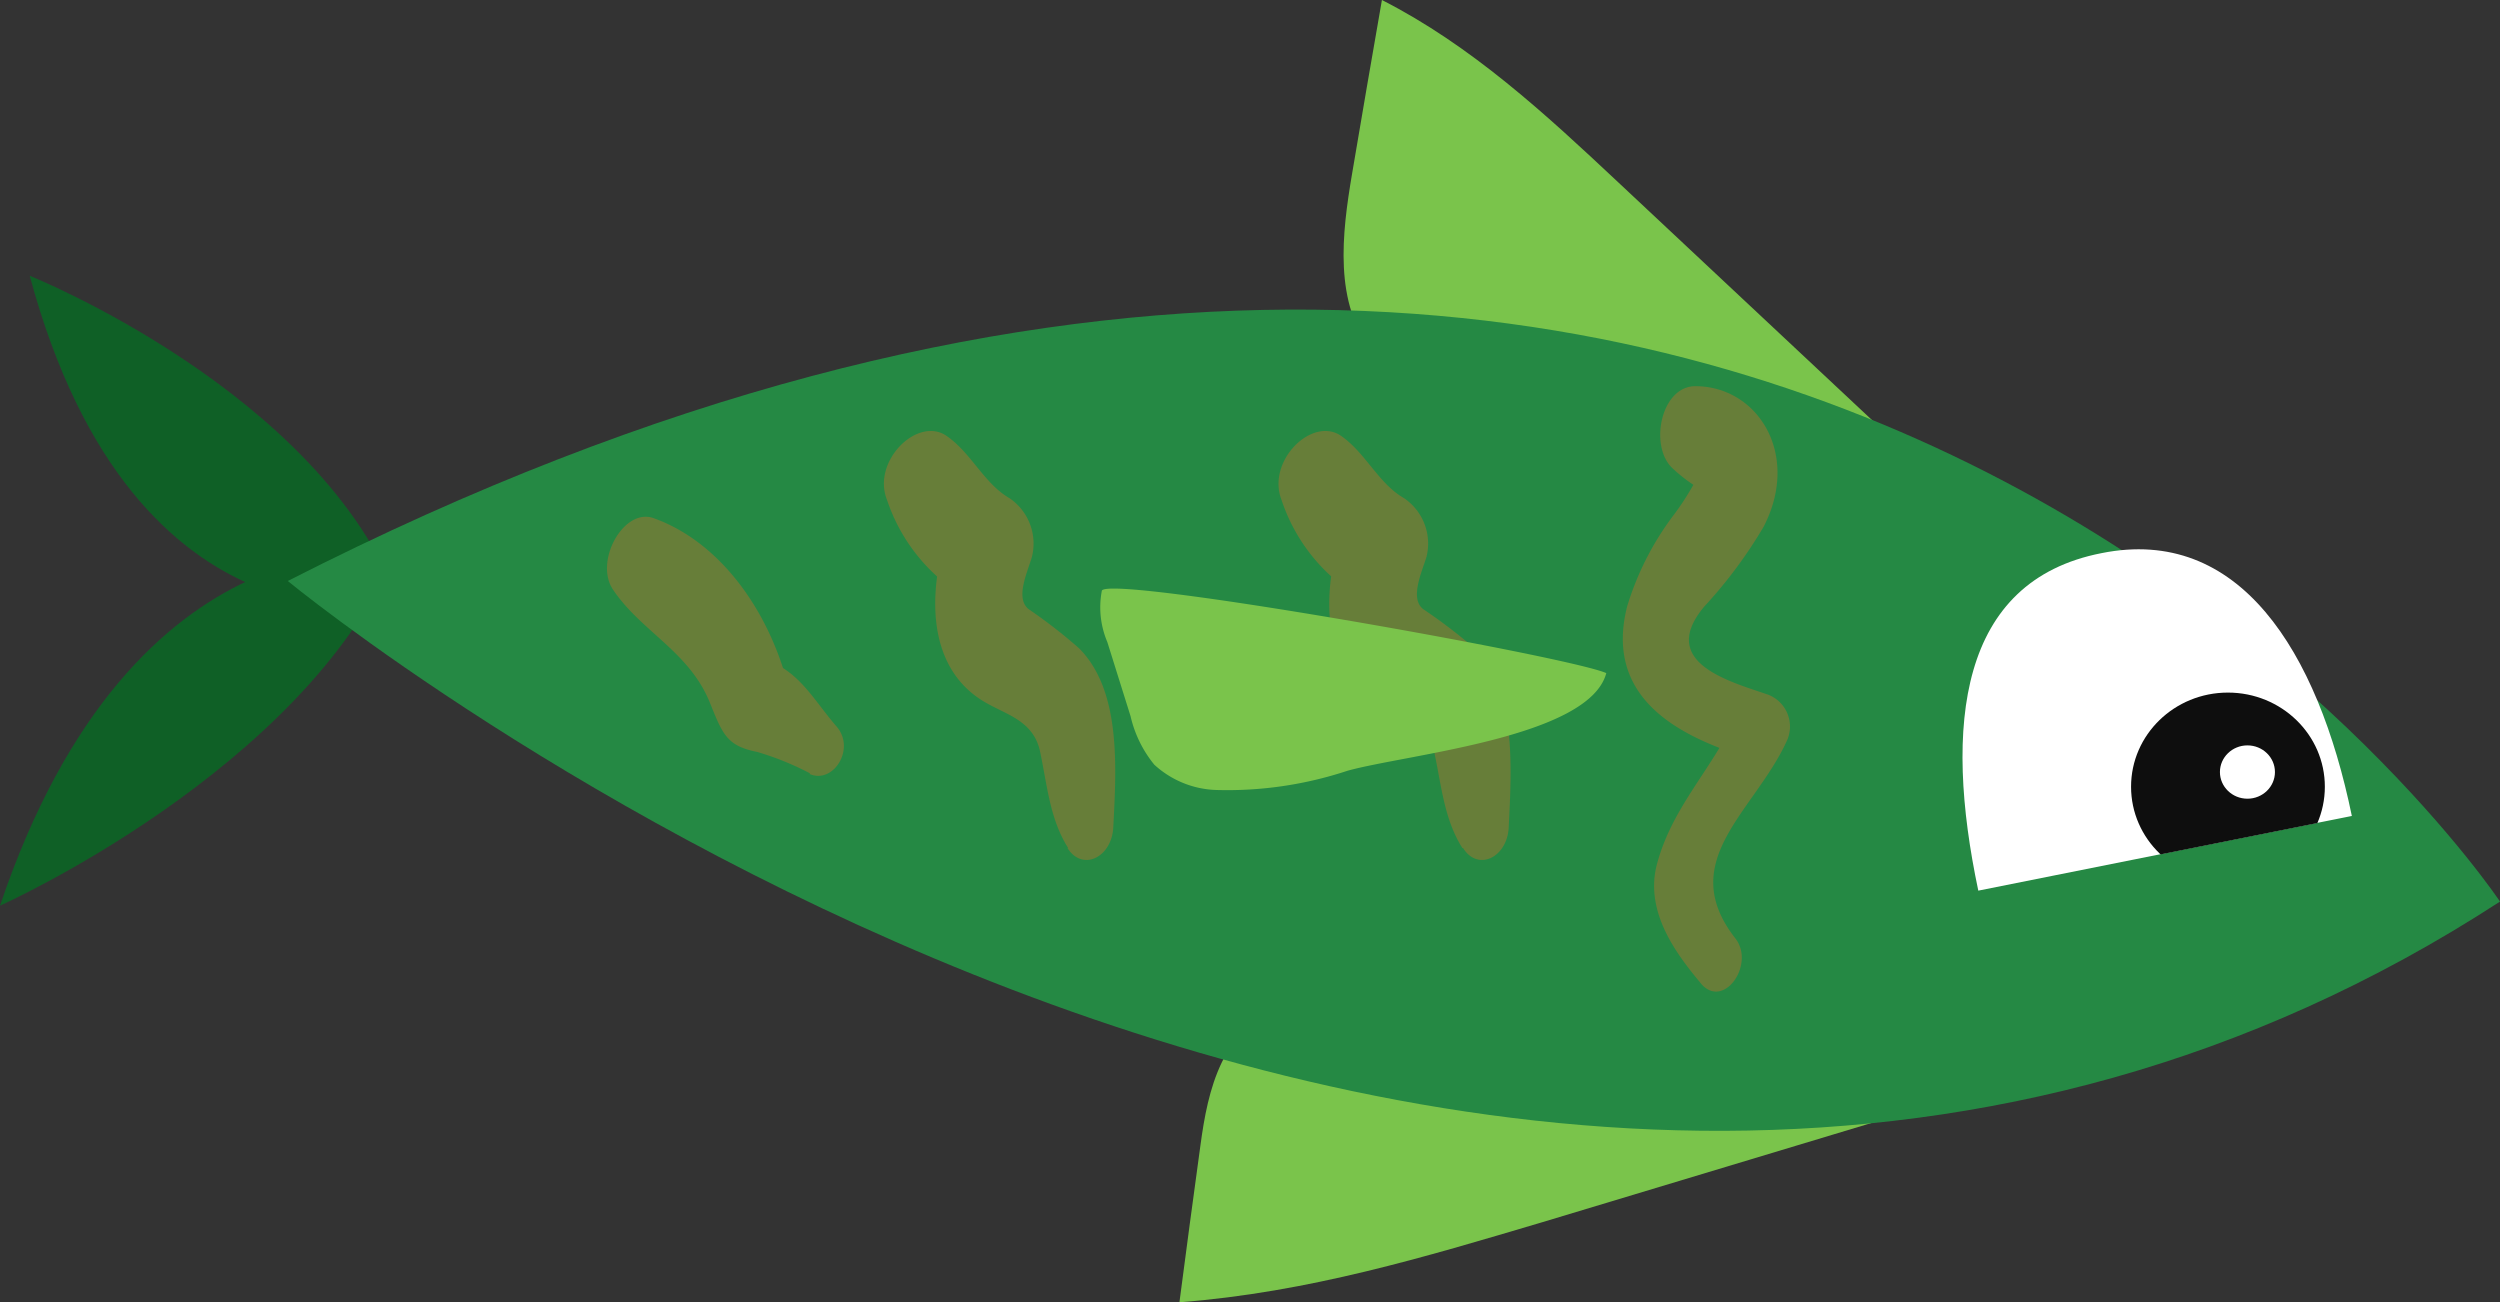 <svg xmlns="http://www.w3.org/2000/svg" xmlns:xlink="http://www.w3.org/1999/xlink" viewBox="0 0 146.3 76.21"><rect x="0" y="0" width="146.3" height="76.21" fill="#333333" stroke="none"/><defs><style>.cls-1{fill:none;}.cls-2{isolation:isolate;}.cls-3{fill:#7ac44b;}.cls-4{fill:#0f6026;}.cls-5{fill:#258944;}.cls-6{fill:#fff;}.cls-7{clip-path:url(#clip-path);}.cls-8{fill:#0e0e0e;}.cls-9{opacity:0.79;}.cls-10{mix-blend-mode:multiply;opacity:0.5;}.cls-11{fill:#cc6c28;}</style><clipPath id="clip-path"><path class="cls-1" d="M115.78,52.13l21.86-4.37c-2.06-9.69-6.61-17-14.65-15.37C114.66,34.06,113.72,42.44,115.78,52.13Z"/></clipPath></defs><g class="cls-2"><g id="Layer_2" data-name="Layer 2"><g id="fish_group" data-name="fish group"><path class="cls-3" d="M114.85,64.11,90.2,71.54c-6.75,2-13.62,4.09-21.18,4.67q.6-4.6,1.23-9.19c.44-3.24,1.2-6.85,5.09-8.54"/><path class="cls-3" d="M110.23,25.22,94.7,10.67c-4.26-4-8.59-8-13.83-10.67-.59,3.38-1.17,6.75-1.74,10.13-.61,3.58-1.09,7.63,1.21,10.48"/><path class="cls-4" d="M1.74,16.14S18.86,23,23.37,35.29C23.37,35.29,7.9,39,1.74,16.14Z"/><path class="cls-4" d="M0,53s17.66-7.89,23.09-20.53C23.09,32.45,7.85,29.71,0,53Z"/><path class="cls-5" d="M146.3,52.76S104.14-10.55,16.84,34C16.84,34,86.69,91.51,146.3,52.76Z"/><path class="cls-6" d="M115.77,52.12l21.86-4.37c-2-9.7-6.61-17-14.65-15.38C114.65,34,113.72,42.42,115.77,52.12Z"/><g class="cls-7"><ellipse class="cls-8" cx="130.38" cy="46.04" rx="5.67" ry="5.51"/></g><ellipse class="cls-6" cx="131.52" cy="45.18" rx="1.61" ry="1.56"/><g class="cls-9"><g class="cls-10"><path class="cls-11" d="M99.57,57.59c-1.38-1.66-3.35-4.16-2.61-7,.91-3.45,3.34-5.66,4.71-8.83.35.92.7,1.83,1.06,2.73-3.55-1.1-9-3.12-7.51-9a17.06,17.06,0,0,1,2.67-5.28,15.54,15.54,0,0,0,1.38-2.16c.2-.43.38.7.06.47a9,9,0,0,1-1.53-1.19c-1.28-1.34-.57-4.73,1.41-4.73,3.66,0,6.18,4,4,8.22a27.22,27.22,0,0,1-3.48,4.68c-2.76,3.3,1.55,4.39,3.76,5.16a2,2,0,0,1,1.06,2.73c-1.9,4.12-6.53,7-3,11.52,1.19,1.52-.68,4.19-2,2.66Z"/></g><g class="cls-10"><path class="cls-11" d="M62.51,49.63C61.44,47.94,61.29,46,60.87,44c-.36-1.74-1.84-2.14-3-2.78-3.27-1.73-3.7-5.61-2.59-9.6L56.56,35a10.53,10.53,0,0,1-4.65-5.74C51,27,53.68,24.35,55.38,25.5c1.46,1,2.2,2.79,3.69,3.65a3.21,3.21,0,0,1,1.32,3.43c-.26.9-1,2.44-.19,3.07a30.66,30.66,0,0,1,2.95,2.29c2.44,2.46,2.19,6.85,2,10.46-.08,1.76-1.79,2.63-2.68,1.23Z"/></g><g class="cls-10"><path class="cls-11" d="M85.58,49.63C84.51,47.94,84.36,46,83.93,44c-.36-1.74-1.84-2.14-3-2.78-3.28-1.73-3.7-5.61-2.59-9.6L79.63,35A10.48,10.48,0,0,1,75,29.27c-.9-2.28,1.77-4.92,3.47-3.77,1.45,1,2.19,2.79,3.69,3.65a3.21,3.21,0,0,1,1.32,3.43c-.27.9-1,2.44-.19,3.07a30.66,30.66,0,0,1,3,2.29c2.44,2.46,2.18,6.85,2,10.46-.07,1.76-1.79,2.63-2.67,1.23Z"/></g><g class="cls-10"><path class="cls-11" d="M47.39,45.25A16.9,16.9,0,0,0,44.3,44c-1.75-.35-2-1-2.75-2.86-1.2-3-4-4.16-5.66-6.61-1.15-1.65.6-4.83,2.35-4.21,3.83,1.36,6.73,5.31,7.9,9.87l-1.07-1.47c1.76.67,2.63,2.35,3.89,3.8,1.12,1.29-.18,3.37-1.57,2.78Z"/></g></g><path class="cls-3" d="M64.48,34.57a5.19,5.19,0,0,0,.32,3l1.36,4.34a6.93,6.93,0,0,0,1.39,2.84,5.62,5.62,0,0,0,3.62,1.48,22.37,22.37,0,0,0,7.67-1.12C82.29,44.14,93,43.17,94,39.39,91.75,38.4,64.82,33.61,64.48,34.57Z"/></g></g></g></svg>